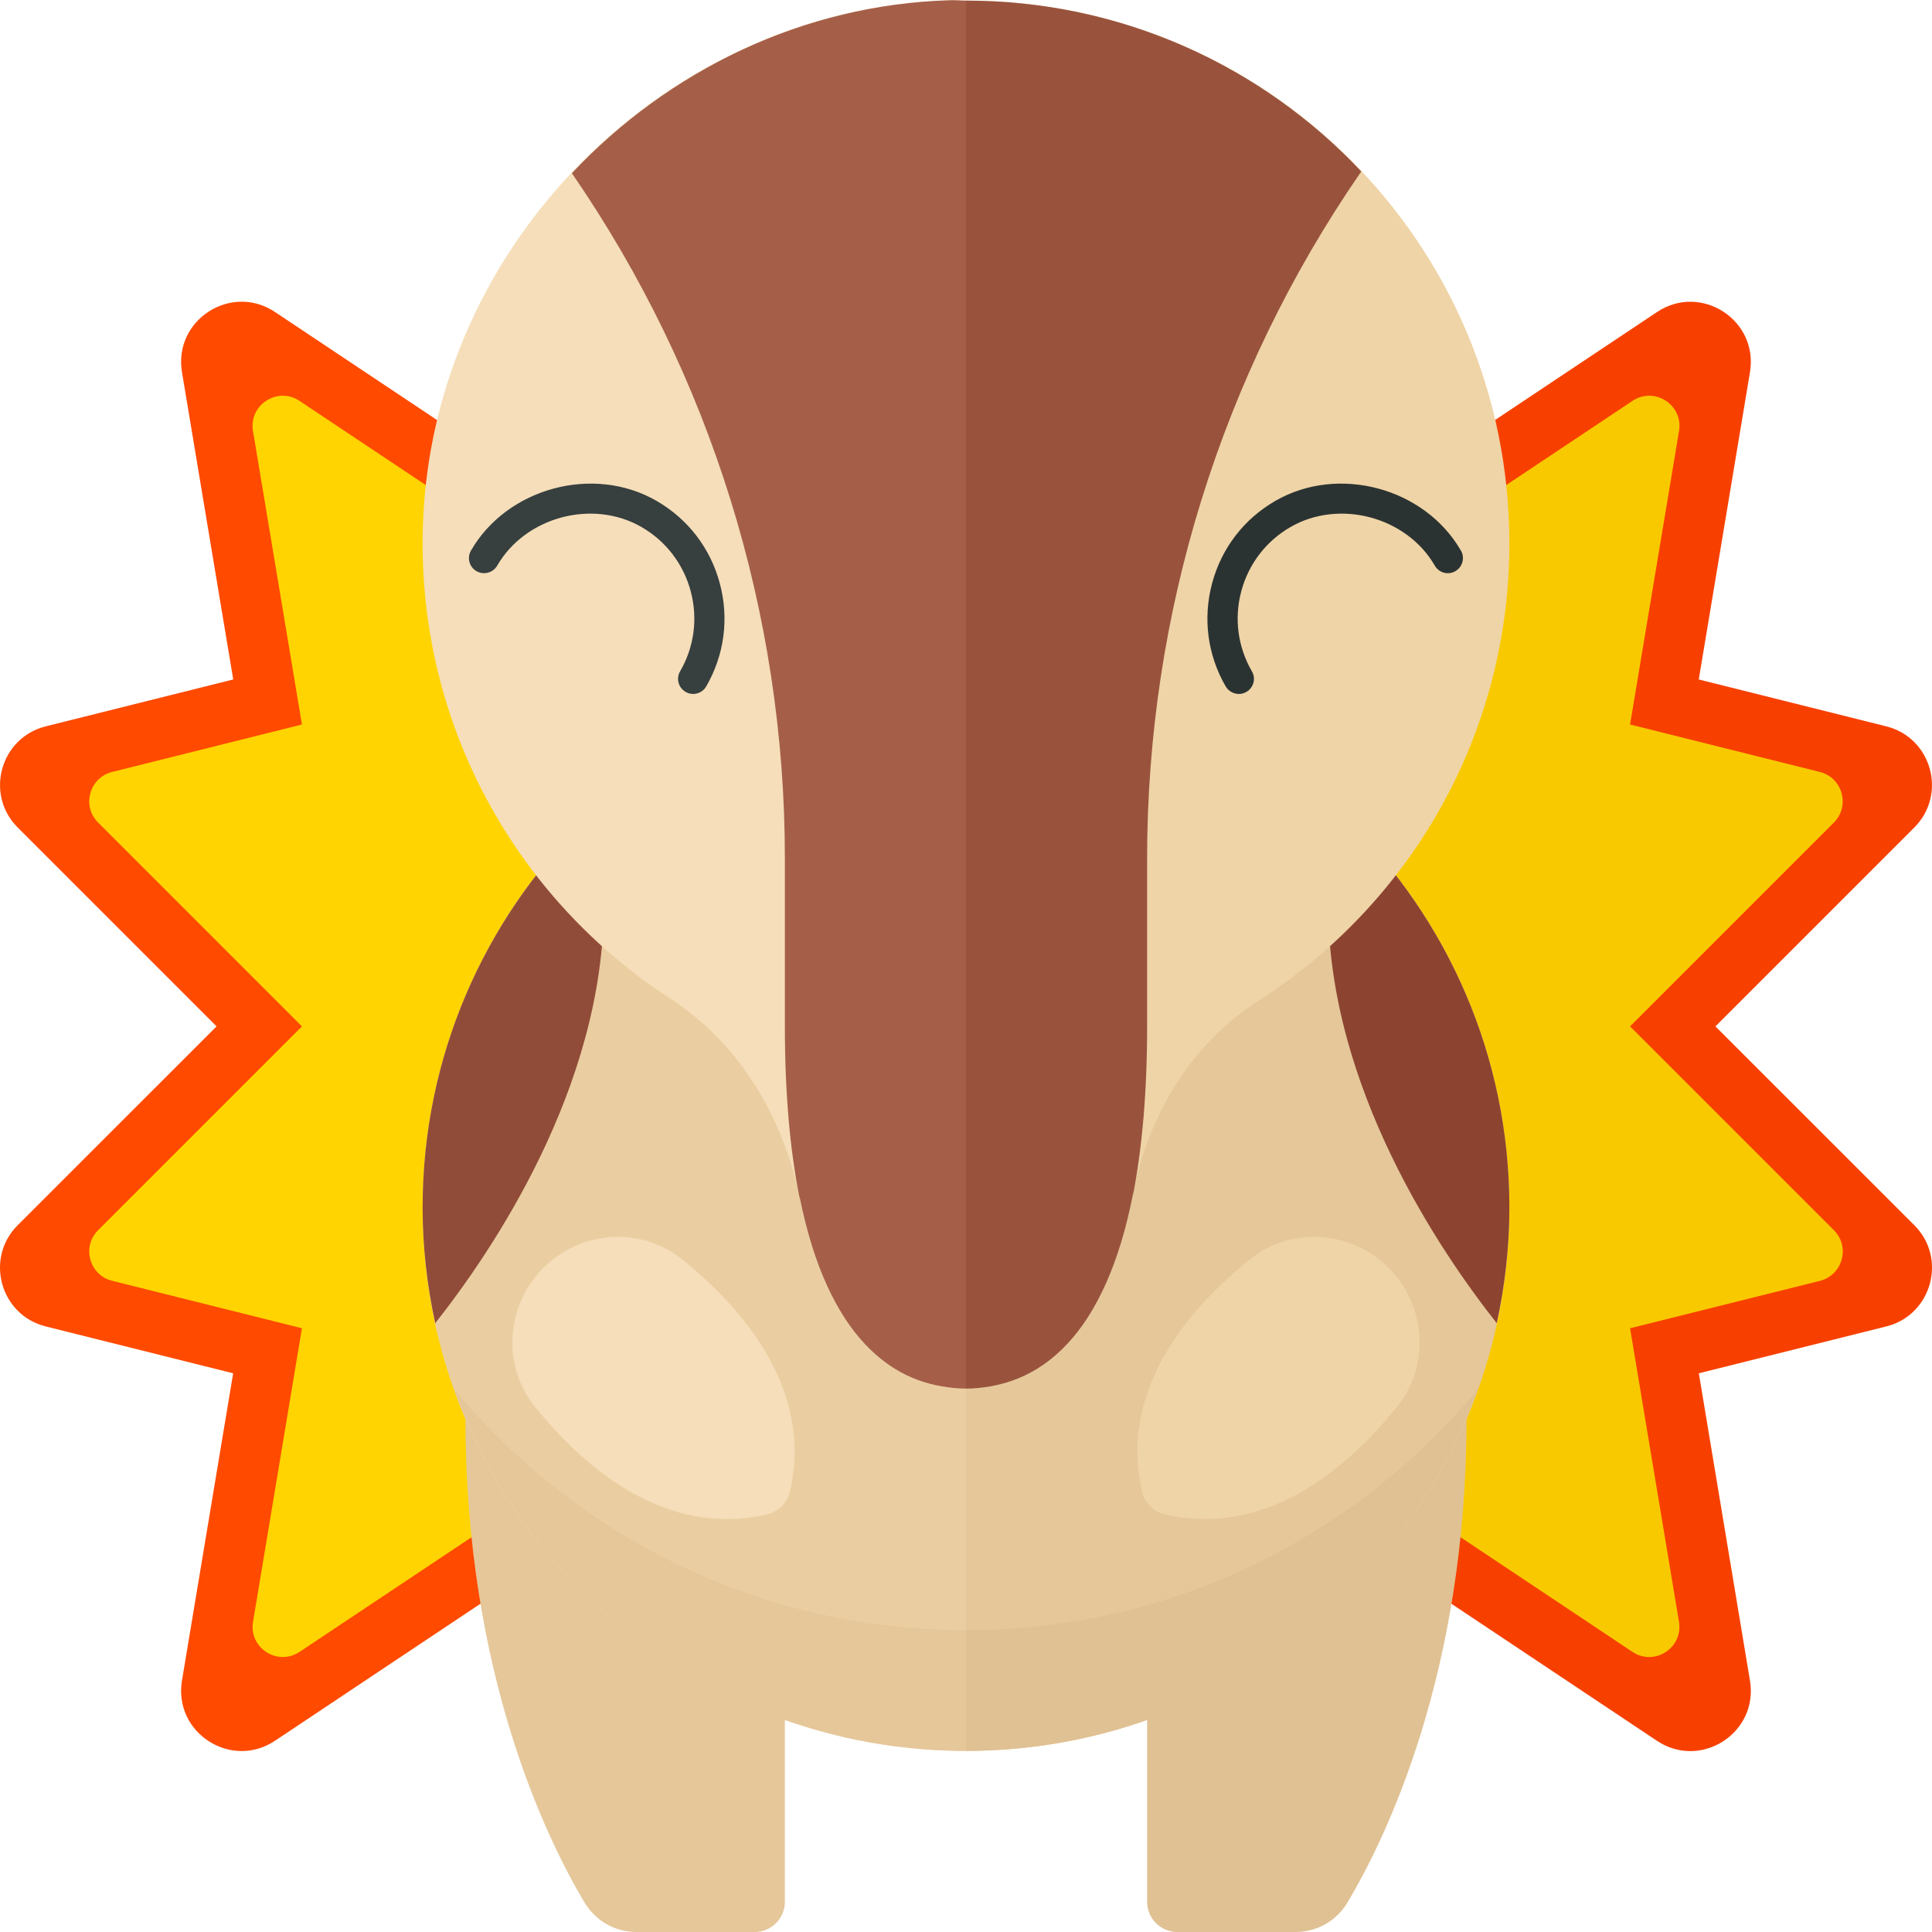 <?xml version="1.0" encoding="utf-8"?>
<!-- Generator: Adobe Illustrator 23.0.2, SVG Export Plug-In . SVG Version: 6.00 Build 0)  -->
<svg version="1.1" xmlns="http://www.w3.org/2000/svg" xmlns:xlink="http://www.w3.org/1999/xlink" x="0px" y="0px" width="32px"
	 height="32px" viewBox="0 0 32 32" enable-background="new 0 0 32 32" xml:space="preserve">
<g id="labels">
	<g>
	</g>
</g>
<g id="icons">
	<g>
		<path fill="#F74000" d="M28.138,22.746l3.104-0.776c0.754-0.188,1.014-1.128,0.465-1.677L28.413,17l3.293-3.293
			c0.55-0.55,0.289-1.489-0.465-1.677l-3.104-0.776l0.848-5.089c0.144-0.864-0.813-1.482-1.541-0.996l-6.445,4.297v15.07
			l6.445,4.297c0.728,0.486,1.685-0.133,1.541-0.996L28.138,22.746z"/>
		<path fill="#F9C900" d="M21.999,10l5.04-3.36c0.364-0.243,0.843,0.066,0.771,0.498L26.999,12l3.143,0.786
			c0.377,0.094,0.507,0.564,0.232,0.839L26.999,17l3.376,3.376c0.275,0.275,0.145,0.744-0.232,0.839L26.999,22l0.81,4.862
			c0.072,0.432-0.406,0.741-0.771,0.498L21.999,24V10z"/>
		<path fill="#FF4A00" d="M3.862,22.746L0.758,21.97c-0.754-0.188-1.014-1.128-0.465-1.677L3.587,17l-3.293-3.293
			c-0.55-0.55-0.289-1.489,0.465-1.677l3.104-0.776L3.014,6.164C2.87,5.301,3.827,4.682,4.555,5.168l6.445,4.297v15.07l-6.445,4.297
			c-0.728,0.486-1.685-0.133-1.541-0.996L3.862,22.746z"/>
		<path fill="#FFD400" d="M10.001,10l-5.04-3.36C4.597,6.397,4.118,6.707,4.19,7.138L5.001,12l-3.143,0.786
			C1.48,12.88,1.35,13.35,1.625,13.624L5.001,17l-3.376,3.376C1.35,20.65,1.48,21.12,1.857,21.214L5.001,22l-0.81,4.862
			c-0.072,0.432,0.406,0.741,0.771,0.498l5.04-3.36V10z"/>
		<path fill="#E5C79A" d="M7.71,23.509c0,4.2,1.34,6.943,1.97,8C9.862,31.815,10.186,32,10.541,32H12.5c0.276,0,0.5-0.224,0.5-0.5
			V23L7.71,23.509z"/>
		<path fill="#E0C193" d="M24.29,23.509c0,4.2-1.34,6.943-1.97,8C22.138,31.815,21.814,32,21.459,32H19.5
			c-0.276,0-0.5-0.224-0.5-0.5V23L24.29,23.509z"/>
		<path fill="#EACEA1" d="M16,11c-4.971,0-9,4.029-9,9c0,4.971,4.029,9,9,9V11z"/>
		<path fill="#E5C79A" d="M25,20c0-4.971-4.029-9-9-9v18C20.971,29,25,24.971,25,20z"/>
		<path fill="#E5C79A" d="M7.529,23.016C8.77,26.501,12.089,29,16,29v-2C12.592,27,9.547,25.449,7.529,23.016z"/>
		<path fill="#E0C193" d="M16,27v2c3.911,0,7.23-2.499,8.471-5.984C22.453,25.449,19.408,27,16,27z"/>
		<path fill="#F5DEB9" d="M8.86,23.3c0.814,1.01,2.162,2.177,3.852,1.782c0.178-0.042,0.328-0.192,0.37-0.37
			c0.395-1.69-0.772-3.038-1.782-3.852C10.615,20.308,9.621,20.379,9,21l0,0C8.379,21.621,8.308,22.615,8.86,23.3z"/>
		<path fill="#EFD4A7" d="M23.14,23.3c-0.814,1.01-2.162,2.177-3.852,1.782c-0.178-0.042-0.328-0.192-0.37-0.37
			c-0.395-1.69,0.772-3.038,1.782-3.852c0.684-0.552,1.678-0.481,2.3,0.14l0,0C23.621,21.621,23.692,22.615,23.14,23.3z"/>
		<path fill="#914C39" d="M7,20c0,0.658,0.075,1.298,0.209,1.916C8.129,20.753,10,18.018,10,15c0-0.561-0.128-1.013-0.332-1.393
			C8.021,15.238,7,17.499,7,20z"/>
		<path fill="#8C4430" d="M22.332,13.607C22.128,13.987,22,14.439,22,15c0,3.018,1.871,5.753,2.791,6.916
			C24.925,21.298,25,20.658,25,20C25,17.499,23.979,15.238,22.332,13.607z"/>
		<path fill="#F5DEB9" d="M16,0.01c-0.088,0-0.174-0.009-0.263-0.006c-4.683,0.133-8.589,4.029-8.733,8.712
			c-0.101,3.285,1.561,6.184,4.11,7.833c1.142,0.739,1.866,1.975,2.137,3.308C13.713,22.122,14.769,23,16,23V0.01z"/>
		<path fill="#EFD4A7" d="M16,0.01V23c1.247,0,2.313-0.9,2.765-3.228c0.251-1.294,0.968-2.487,2.079-3.197
			C23.342,14.978,25,12.185,25,9C25,4.03,20.969,0.011,16,0.01z"/>
		<path fill="#99533D" d="M16.503,22.943c0.27-0.059,0.528-0.167,0.768-0.332c0.02-0.014,0.04-0.028,0.06-0.042
			c0.247-0.182,0.474-0.423,0.677-0.735c0.008-0.012,0.016-0.024,0.024-0.037c0.207-0.328,0.388-0.729,0.535-1.212
			c0.001-0.004,0.002-0.008,0.004-0.012c0.074-0.246,0.14-0.512,0.196-0.801c0.002-0.01,0.007-0.019,0.009-0.029
			C18.919,18.984,19,18.078,19,17v-2.788c0-4.046,1.227-7.997,3.519-11.331l0.028-0.041C20.906,1.097,18.583,0.01,16,0.01V23
			c0.139,0,0.274-0.015,0.408-0.038C16.44,22.956,16.471,22.95,16.503,22.943z"/>
		<path fill="#A55F49" d="M15.737,0.004c-2.443,0.07-4.669,1.169-6.265,2.865l0.009,0.013C11.773,6.215,13,10.166,13,14.212V17
			c0,1.11,0.085,2.04,0.238,2.812c0.003,0.015,0.01,0.03,0.013,0.045c0.057,0.282,0.124,0.541,0.199,0.781
			c0.001,0.002,0.001,0.005,0.002,0.007c0.148,0.471,0.328,0.86,0.535,1.18c0.008,0.012,0.016,0.025,0.024,0.037
			c0.201,0.303,0.426,0.538,0.67,0.715c0.02,0.015,0.04,0.029,0.06,0.043c0.238,0.161,0.493,0.267,0.76,0.324
			c0.032,0.007,0.063,0.013,0.095,0.018C15.729,22.985,15.863,23,16,23V0.01C15.912,0.01,15.826,0.001,15.737,0.004z"/>
		<path fill="#373F3F" d="M11.546,11.485c-0.062,0.017-0.13,0.01-0.19-0.025c-0.12-0.069-0.161-0.222-0.091-0.341
			c0.234-0.405,0.296-0.876,0.175-1.328c-0.121-0.451-0.411-0.829-0.815-1.062c-0.81-0.467-1.923-0.169-2.39,0.64
			C8.165,9.488,8.012,9.529,7.892,9.46S7.732,9.239,7.801,9.119c0.601-1.041,2.032-1.425,3.073-0.823
			c0.521,0.3,0.893,0.785,1.048,1.366c0.156,0.581,0.076,1.187-0.225,1.707C11.663,11.428,11.607,11.469,11.546,11.485z"/>
		<path fill="#2B3332" d="M20.454,11.485c0.062,0.017,0.13,0.01,0.19-0.025c0.12-0.069,0.161-0.222,0.091-0.341
			c-0.234-0.405-0.296-0.876-0.175-1.328c0.121-0.451,0.411-0.829,0.815-1.062c0.81-0.467,1.923-0.169,2.39,0.64
			c0.069,0.12,0.222,0.161,0.341,0.091s0.161-0.222,0.091-0.341c-0.601-1.041-2.032-1.425-3.073-0.823
			c-0.521,0.3-0.893,0.785-1.048,1.366s-0.076,1.187,0.225,1.707C20.337,11.428,20.393,11.469,20.454,11.485z"/>
	</g>
</g>
</svg>
